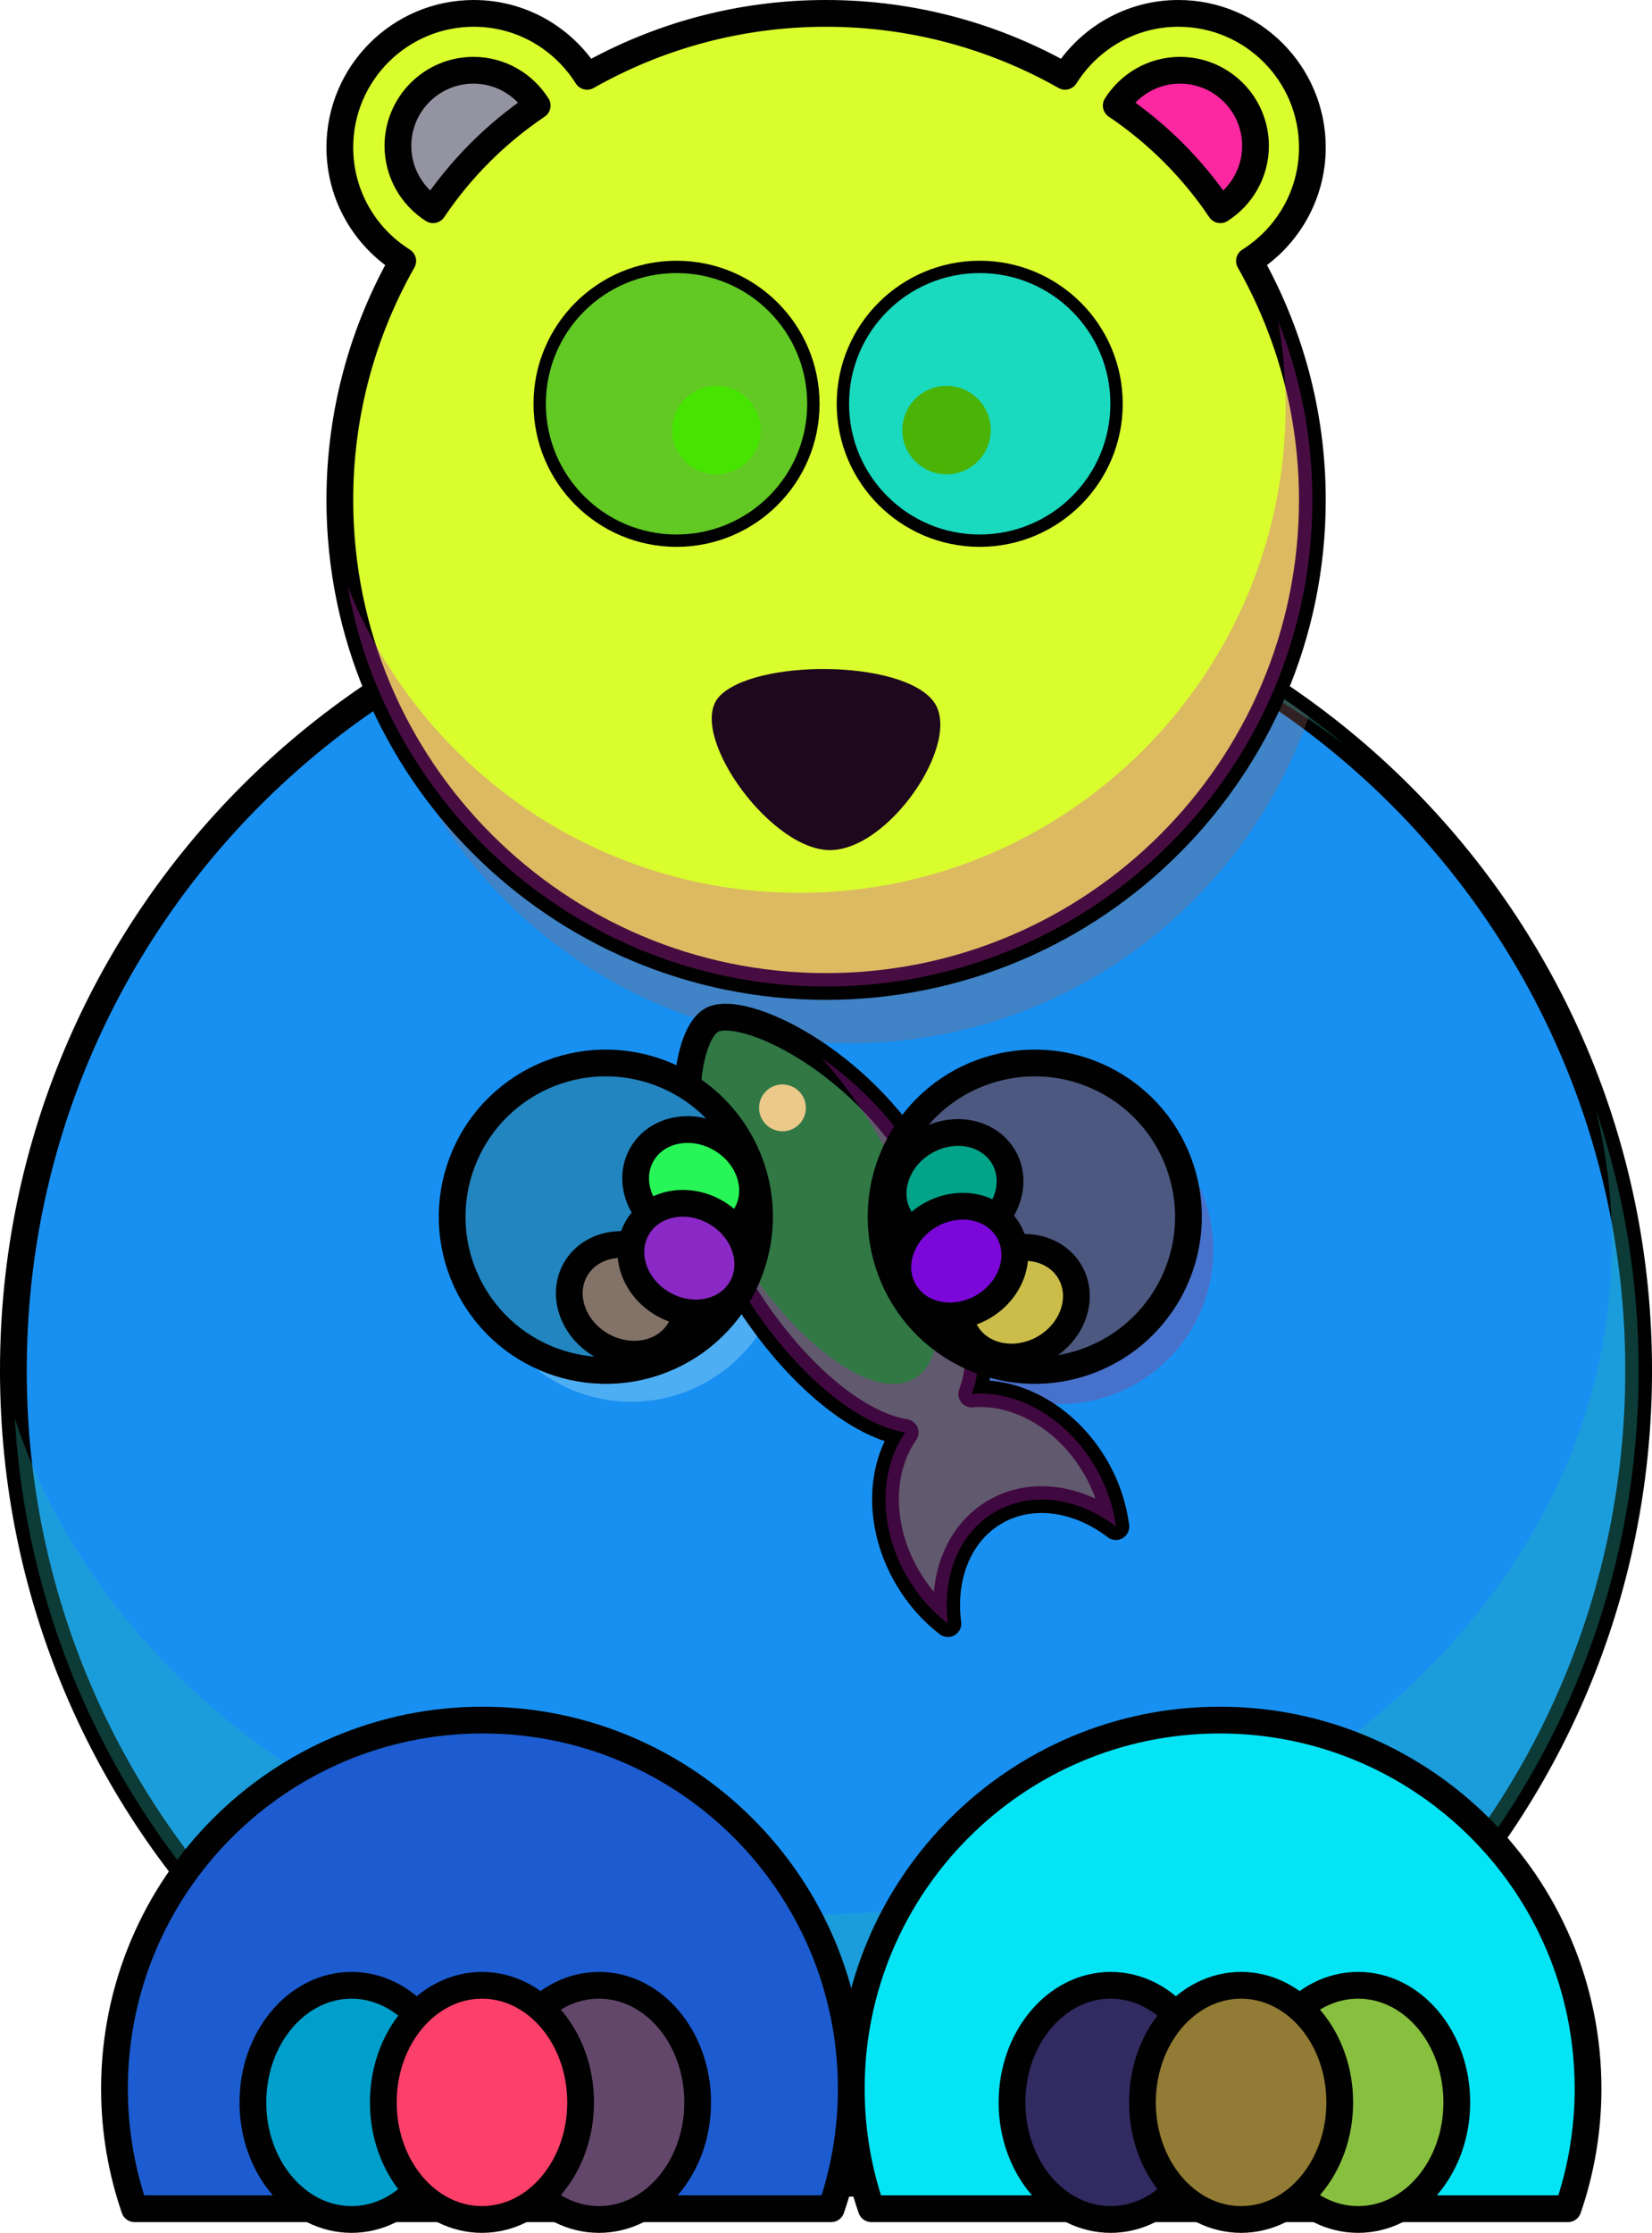 <?xml version="1.0" standalone="no"?>
<svg xmlns:xlink="http://www.w3.org/1999/xlink" enable-background="new 0 0 246.996 333.724" viewBox="0 0 246.996 333.724" xmlns="http://www.w3.org/2000/svg">
	 <g transform="translate(-241.96 -357.14)">
	  <path d="m486.96 561.96c0.023 67.102-54.354 121.52-121.46 121.54s-121.52-54.354-121.54-121.46v-0.086c-0.024-67.102 54.354-121.52 121.46-121.54s121.52 54.354 121.54 121.46v0.086z" fill="#e6e6e6" stroke="#010101" stroke-linecap="round" stroke-linejoin="round" stroke-width="4" style="fill:#1890f1"/>
	  <path d="m365.45 440.48c-24.505 0-47.314 7.255-66.406 19.75 8.651 30.482 36.665 52.844 69.906 52.844 31.773 0 58.799-20.421 68.688-48.844-20.186-14.94-45.165-23.75-72.188-23.75z" fill="#010101" fill-opacity=".314" style="fill:#99676a"/>
	  <path d="m365.46 440.47c-12.925 0-25.375 2.037-37.063 5.781 10.514-2.456 21.603-3.781 33.063-3.781 31.438 0 60.108 9.878 81.688 26.094-21.064-17.542-48.154-28.094-77.688-28.094zm115.06 82.375c1.595 6.488 2.438 13.188 2.438 20.063 0 55.443-54.433 100.44-121.5 100.44-56.084 0-103.31-31.459-117.28-74.188 3.724 63.725 56.628 114.31 121.28 114.31 67.067 0 121.5-54.434 121.5-121.5-1e-3 -13.684-2.262-26.851-6.438-39.126z" fill="#010101" fill-opacity=".314" style="fill:#29b9ae"/>
	  <path d="m314.14 614.22c-30.406 0-55.063 24.688-55.063 55.094 0 6.286 1.058 12.309 3 17.938h104.16c1.942-5.629 3-11.651 3-17.938 0-30.406-24.688-55.094-55.093-55.094z" fill="#e6e6e6" stroke="#010101" stroke-linecap="round" stroke-linejoin="round" stroke-width="4" style="fill:#1c5cd0"/>
	  <path d="m309.27 671.36c0 9.666-6.604 17.5-14.75 17.5s-14.75-7.834-14.75-17.5c0-9.664 6.604-17.5 14.75-17.5s14.75 7.836 14.75 17.5z" fill="#e6e6e6" stroke="#010101" stroke-linecap="round" stroke-linejoin="round" stroke-width="4" style="fill:#009fcb"/>
	  <path d="m346.27 671.36c0 9.666-6.604 17.5-14.75 17.5s-14.75-7.834-14.75-17.5c0-9.664 6.604-17.5 14.75-17.5s14.75 7.836 14.75 17.5z" fill="#e6e6e6" stroke="#010101" stroke-linecap="round" stroke-linejoin="round" stroke-width="4" style="fill:#63476b"/>
	  <path d="m328.77 671.36c0 9.666-6.604 17.5-14.75 17.5s-14.75-7.834-14.75-17.5c0-9.664 6.604-17.5 14.75-17.5s14.75 7.836 14.75 17.5z" fill="#e6e6e6" stroke="#010101" stroke-linecap="round" stroke-linejoin="round" stroke-width="4" style="fill:#fd406a"/>
	  <path d="m424.33 614.22c-30.405 0-55.094 24.688-55.094 55.094 0 6.286 1.058 12.309 3 17.938h104.16c1.942-5.629 3-11.651 3-17.938 1e-3 -30.406-24.657-55.094-55.062-55.094z" fill="#e6e6e6" stroke="#010101" stroke-linecap="round" stroke-linejoin="round" stroke-width="4" style="fill:#04e4f5"/>
	  <path d="m422.77 671.36c0 9.666-6.604 17.5-14.75 17.5s-14.75-7.834-14.75-17.5c0-9.664 6.604-17.5 14.75-17.5s14.75 7.836 14.75 17.5z" fill="#e6e6e6" stroke="#010101" stroke-linecap="round" stroke-linejoin="round" stroke-width="4" style="fill:#312b62"/>
	  <path d="m459.77 671.36c0 9.666-6.604 17.5-14.75 17.5s-14.75-7.834-14.75-17.5c0-9.664 6.604-17.5 14.75-17.5s14.75 7.836 14.75 17.5z" fill="#e6e6e6" stroke="#010101" stroke-linecap="round" stroke-linejoin="round" stroke-width="4" style="fill:#87bf3f"/>
	  <path d="m442.27 671.36c0 9.666-6.604 17.5-14.75 17.5s-14.75-7.834-14.75-17.5c0-9.664 6.604-17.5 14.75-17.5s14.75 7.836 14.75 17.5z" fill="#e6e6e6" stroke="#010101" stroke-linecap="round" stroke-linejoin="round" stroke-width="4" style="fill:#927b34"/>
	  <path d="m359.31 543.66c0 12.69-10.287 22.979-22.978 22.979s-22.978-10.288-22.978-22.979 10.287-22.977 22.978-22.977 22.978 10.287 22.978 22.977z" fill="#010101" fill-opacity=".314" style="fill:#c5f1f9"/>
	  <path d="m423.37 544.01c0 12.69-10.287 22.978-22.977 22.978s-22.979-10.287-22.979-22.978 10.287-22.978 22.979-22.978 22.977 10.288 22.977 22.978z" fill="#010101" fill-opacity=".314" style="fill:#b1317d"/>
	  <path d="m379.993,531.791c-9.676-16.757-27.332-24.671-31.643-22.182-4.698,2.712-6.259,21.722 3.415,38.479 7.497,12.984 17.689,21.896 25.526,23.15-3.896,5.563-4.027,14.088.271,21.531 1.652,2.861 3.751,5.23 6.12,7.039-.908-6.978 1.611-13.561 7.09-16.723s12.438-2.052 18.025,2.223c-.381-2.957-1.355-5.973-3.008-8.836-4.298-7.443-11.766-11.581-18.539-10.984 2.833-7.413.239-20.712-7.257-33.697z" fill="#c49a6b" stroke="#010101" stroke-linejoin="round" stroke-width="4" style="fill:#317845"/>
	  <path d="m364.808,515.263c3.069,3.456 6.102,7.586 8.813,12.281 9.212,15.954 11.454,31.931 5,35.656-6.453,3.726-19.163-6.202-28.375-22.156-1.807-3.13-3.336-6.242-4.594-9.281 1.053,5.264 2.996,10.893 6.125,16.313 7.496,12.983 17.695,21.901 25.531,23.156-3.896,5.563-4.047,14.088.25,21.531 1.652,2.862 3.756,5.223 6.125,7.031-.908-6.978 1.617-13.556 7.094-16.719s12.444-2.056 18.031,2.219c-.381-2.957-1.378-5.95-3.031-8.813-4.297-7.443-11.758-11.597-18.531-11 2.832-7.415.246-20.704-7.25-33.688-4.151-7.188-9.783-12.719-15.188-16.53z" fill="#010101" fill-opacity=".314" style="fill:#c919cb"/>
	  <path d="m362.45 522.72c0 1.933-1.566 3.5-3.5 3.5s-3.5-1.567-3.5-3.5 1.566-3.5 3.5-3.5 3.5 1.568 3.5 3.5z" fill="#010101" style="fill:#ebc989"/>
	  <path d="m352.44 527.5c6.345 10.99 2.579 25.043-8.41 31.388-10.991 6.345-25.043 2.58-31.388-8.41-6.345-10.989-2.58-25.043 8.41-31.388s25.042-2.58 31.388 8.41z" fill="#e6e6e6" stroke="#010101" stroke-linecap="round" stroke-linejoin="round" stroke-width="4" style="fill:#2285c0"/>
	  <path d="m339.77 544.49c4.305 2.486 6.023 7.566 3.84 11.35s-7.443 4.834-11.748 2.348c-4.305-2.484-6.024-7.566-3.84-11.348s7.443-4.835 11.748-2.35z" fill="#e6e6e6" stroke="#010101" stroke-linecap="round" stroke-linejoin="round" stroke-width="4" style="fill:#837267"/>
	  <path d="m349.69 527.31c4.305 2.484 6.024 7.565 3.841 11.348s-7.444 4.834-11.748 2.349-6.024-7.565-3.84-11.349 7.442-4.834 11.747-2.348z" fill="#e6e6e6" stroke="#010101" stroke-linecap="round" stroke-linejoin="round" stroke-width="4" style="fill:#28f557"/>
	  <path d="m348.98 538.33c4.305 2.485 6.024 7.565 3.841 11.349-2.185 3.782-7.444 4.834-11.749 2.348-4.305-2.484-6.024-7.565-3.84-11.348s7.443-4.834 11.748-2.349z" fill="#e6e6e6" stroke="#010101" stroke-linecap="round" stroke-linejoin="round" stroke-width="4" style="fill:#8a29c5"/>
	  <path d="m416.57 550.48c-6.345 10.989-20.397 14.755-31.388 8.41s-14.756-20.398-8.41-31.389c6.345-10.99 20.397-14.755 31.387-8.41s14.756 20.399 8.411 31.389z" fill="#e6e6e6" stroke="#010101" stroke-linecap="round" stroke-linejoin="round" stroke-width="4" style="fill:#4c587f"/>
	  <path d="m390.2 544.92c-4.305 2.485-6.023 7.566-3.84 11.349s7.443 4.834 11.748 2.349 6.023-7.566 3.84-11.349-7.443-4.834-11.748-2.349z" fill="#e6e6e6" stroke="#010101" stroke-linecap="round" stroke-linejoin="round" stroke-width="4" style="fill:#cabd4a"/>
	  <path d="m380.28 527.75c-4.305 2.485-6.024 7.566-3.841 11.349s7.443 4.833 11.748 2.349c4.305-2.486 6.024-7.566 3.841-11.349s-7.443-4.834-11.748-2.349z" fill="#e6e6e6" stroke="#010101" stroke-linecap="round" stroke-linejoin="round" stroke-width="4" style="fill:#01a489"/>
	  <path d="m380.99 538.77c-4.305 2.486-6.024 7.566-3.841 11.35s7.443 4.833 11.748 2.348 6.024-7.566 3.841-11.348-7.443-4.834-11.748-2.35z" fill="#e6e6e6" stroke="#010101" stroke-linecap="round" stroke-linejoin="round" stroke-width="4" style="fill:#7b08d9"/>
	  <path d="m312.8 359.14c-11.055 0-20.031 8.976-20.031 20.031 0 7.155 3.758 13.426 9.406 16.969-5.971 10.554-9.406 22.735-9.406 35.719 0 40.134 32.553 72.719 72.688 72.719s72.719-32.584 72.719-72.719c0-12.984-3.436-25.165-9.406-35.719 5.636-3.545 9.406-9.824 9.406-16.969 0-11.056-8.977-20.031-20.031-20.031-7.145 0-13.393 3.771-16.938 9.406-10.56-5.979-22.757-9.406-35.75-9.406s-25.161 3.43-35.719 9.406c-3.546-5.635-9.793-9.406-16.938-9.406z" fill="#e6e6e6" stroke="#010101" stroke-linecap="round" stroke-linejoin="round" stroke-width="4" style="fill:#dafd2e"/>
	  <path d="m349.509,461.229c5.216-5.563 27.111-5.588 31.987.695 4.63,5.966-6.954,22.947-15.993,22.251-9.014-.693-20.873-17.742-15.994-22.946z" fill="#010101" style="fill:#1d081e"/>
	  <path d="m408.9 417.49c0 11.3-9.16 20.459-20.459 20.459s-20.459-9.16-20.459-20.459 9.16-20.459 20.459-20.459 20.459 9.159 20.459 20.459z" fill="#fff" stroke="#010101" stroke-linecap="round" stroke-linejoin="round" stroke-width="1.846" style="fill:#19d9bf"/>
	  <path d="m390.09 421.42c0 3.65-2.959 6.61-6.609 6.61s-6.61-2.959-6.61-6.61 2.96-6.61 6.61-6.61 6.609 2.959 6.609 6.61z" fill="#010101" style="fill:#4bb305"/>
	  <path d="m363.57 417.49c0 11.3-9.16 20.459-20.459 20.459s-20.459-9.16-20.459-20.459 9.16-20.459 20.459-20.459 20.459 9.159 20.459 20.459z" fill="#fff" stroke="#010101" stroke-linecap="round" stroke-linejoin="round" stroke-width="1.846" style="fill:#61c824"/>
	  <path d="m355.68 421.42c0 3.65-2.959 6.61-6.609 6.61s-6.61-2.959-6.61-6.61 2.96-6.61 6.61-6.61 6.609 2.959 6.609 6.61z" fill="#010101" style="fill:#47e402"/>
	  <path d="m433.05 405.08c0.742 4.151 1.125 8.417 1.125 12.781 0 40.134-32.584 72.719-72.719 72.719-30.638 0-56.839-19.003-67.531-45.844 6.082 34 35.792 59.844 71.531 59.844 40.135 0 72.719-32.584 72.719-72.719 0-9.463-1.824-18.491-5.125-26.781z" fill="#010101" fill-opacity=".314" style="fill:#e029cf"/>
	  <path d="m418.38 367.64c-4.018 0-7.525 2.116-9.526 5.279 6.144 4.138 11.433 9.422 15.567 15.568 3.153-2.003 5.255-5.542 5.255-9.552 0-6.232-5.062-11.295-11.296-11.295z" fill="#666" stroke="#010101" stroke-linecap="round" stroke-linejoin="round" stroke-width="4" style="fill:#fb28a2"/>
	  <path d="m312.75 367.64c4.018 0 7.526 2.116 9.527 5.279-6.144 4.138-11.433 9.422-15.567 15.568-3.153-2.003-5.255-5.542-5.255-9.552 0-6.232 5.062-11.295 11.295-11.295z" fill="#666" stroke="#010101" stroke-linecap="round" stroke-linejoin="round" stroke-width="4" style="fill:#9493a2"/>
	 </g>
	</svg>